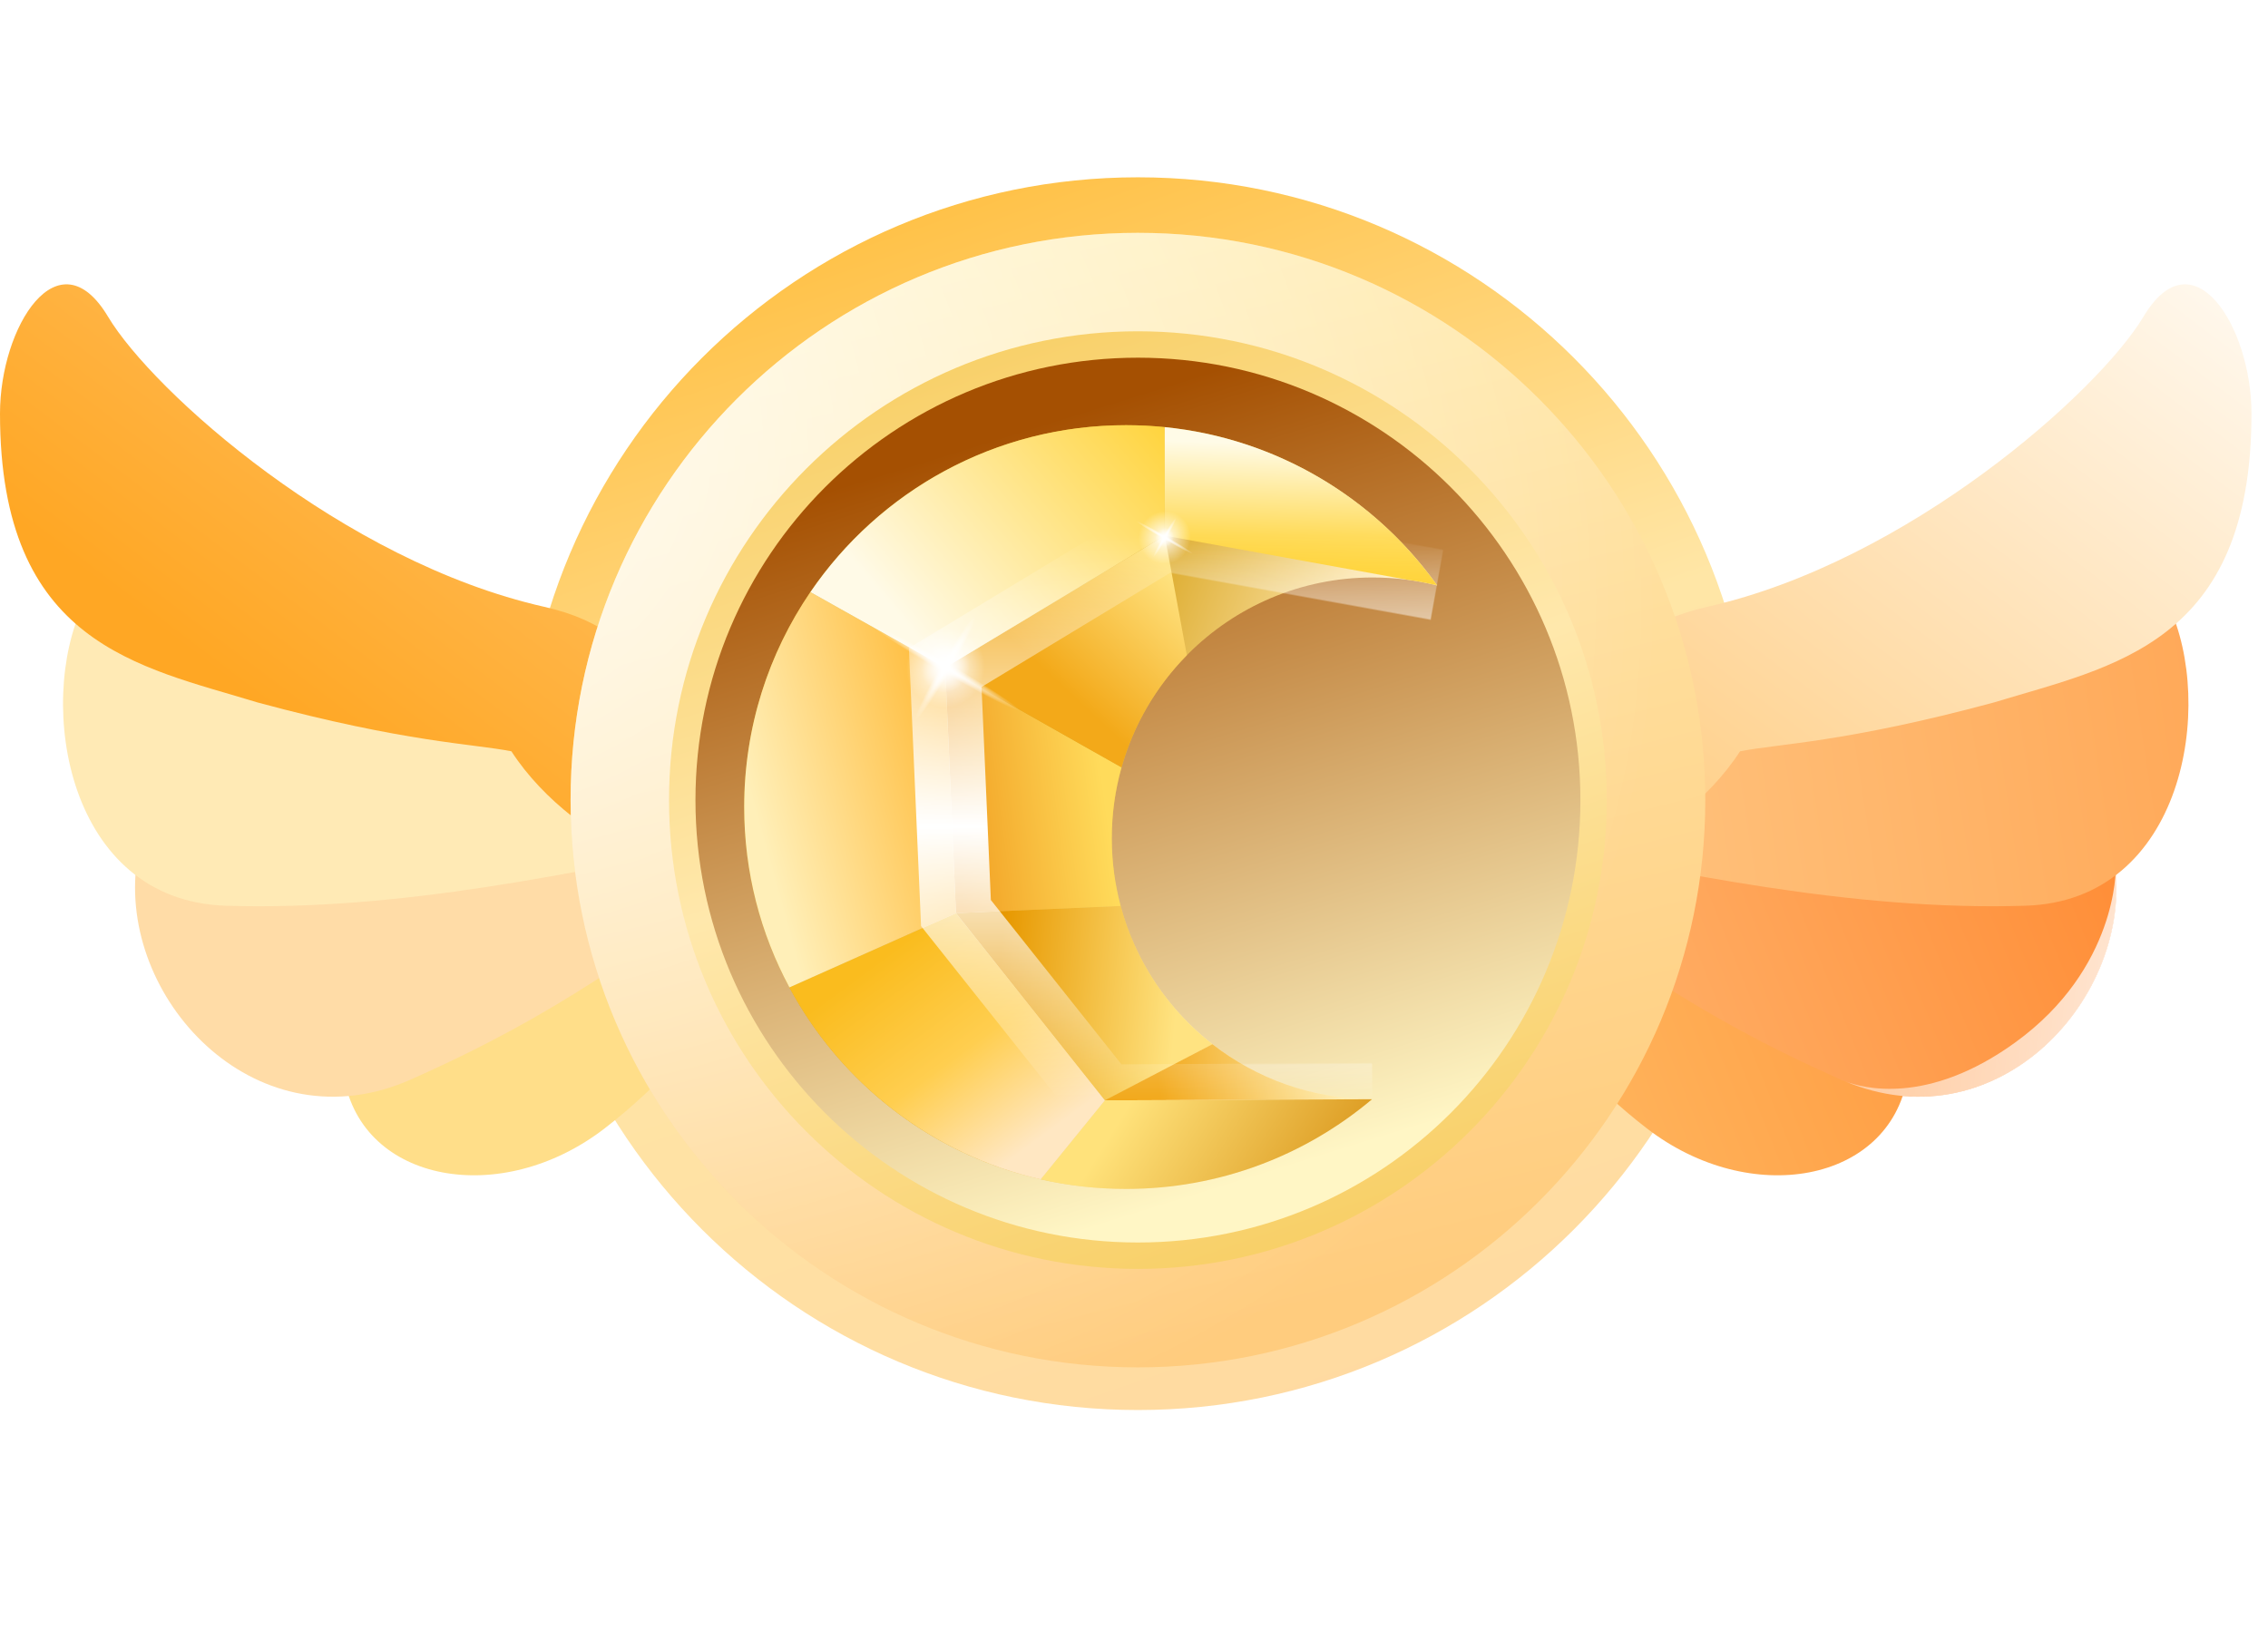 <svg width="64" height="46" viewBox="0 0 64 46" fill="none" xmlns="http://www.w3.org/2000/svg">
<path d="M49.506 22.399C49.506 32.007 41.718 39.795 32.111 39.795C22.503 39.795 14.715 32.007 14.715 22.399C14.715 12.792 22.503 5.004 32.111 5.004C41.718 5.004 49.506 12.792 49.506 22.399Z" fill="url(#paint0_linear_3942_10585)"/>
<path d="M21.116 19.009L28.713 17.904L32.111 11.02L35.509 17.904L43.106 19.009L37.608 24.367L38.906 31.934L32.111 28.362L25.315 31.934L26.613 24.367L21.116 19.009Z" fill="white"/>
<path d="M52.751 29.338C48.98 28.965 44.223 25.134 41.422 23.109C41.027 23.335 40.24 24.172 40.462 24.505C41.34 25.823 43.294 29.402 46.482 31.854C49.394 34.095 53.305 33.381 53.821 30.422C53.843 29.818 53.354 29.398 52.751 29.338Z" fill="url(#paint1_linear_3942_10585)"/>
<path d="M52.852 32.222C49.353 32.218 45.733 29.663 42.184 25.385C42.319 24.892 42.472 24.433 42.641 24.004C45.475 26.096 49.483 29.015 52.751 29.338C53.354 29.398 53.843 29.818 53.821 30.422C53.691 31.169 53.344 31.773 52.852 32.222Z" fill="url(#paint2_radial_3942_10585)"/>
<path d="M58.001 23.577C53.23 24.547 46.873 24.265 42.719 22.835C42.312 23.262 41.576 24.229 41.998 24.506C45.838 27.018 47.631 28.551 51.941 30.467C56.213 32.366 60.093 28.341 59.695 24.506C59.512 23.754 58.763 23.422 58.001 23.577Z" fill="url(#paint3_linear_3942_10585)"/>
<path d="M59.703 24.506C60.097 28.305 56.294 32.29 52.07 30.519C51.99 30.488 51.949 30.467 51.949 30.467C51.989 30.485 52.029 30.502 52.07 30.519C52.546 30.703 54.386 31.218 56.867 29.421C59.761 27.325 59.703 24.506 59.703 24.506Z" fill="url(#paint4_radial_3942_10585)"/>
<path d="M59.217 27.404C59.616 26.495 59.798 25.494 59.695 24.506C59.512 23.754 58.763 23.422 58.001 23.577C53.23 24.547 46.873 24.265 42.719 22.835C42.527 23.037 42.261 23.36 42.078 23.674C47.824 27.282 55.497 29.805 59.217 27.404Z" fill="url(#paint5_radial_3942_10585)"/>
<path d="M58.583 16.711C53.892 19.532 47.239 21.435 42.888 21.905C42.685 22.468 42.397 23.639 42.888 23.737C47.243 24.608 52.243 25.717 57.161 25.562C61.642 25.421 62.512 19.875 61.194 17.088C60.656 15.95 59.45 16.189 58.583 16.711Z" fill="url(#paint6_linear_3942_10585)"/>
<path d="M61.71 18.961C61.629 18.272 61.456 17.628 61.2 17.088C60.662 15.95 59.456 16.189 58.589 16.711C53.899 19.532 47.245 21.435 42.894 21.905C42.797 22.173 42.682 22.578 42.64 22.94C52.208 23.674 57.958 21.822 61.71 18.961Z" fill="url(#paint7_radial_3942_10585)"/>
<path d="M53.607 22.462C57.077 21.753 59.68 20.503 61.703 18.961C61.623 18.272 61.45 17.628 61.194 17.088C60.656 15.95 59.45 16.189 58.583 16.711C57.213 17.534 55.676 18.28 54.078 18.934L53.607 22.462Z" fill="url(#paint8_radial_3942_10585)"/>
<path d="M57.741 21.223C59.278 20.589 60.586 19.82 61.713 18.961C61.632 18.272 61.459 17.628 61.203 17.088C60.665 15.95 59.46 16.189 58.592 16.711C58.462 16.789 58.33 16.867 58.196 16.944L57.741 21.223Z" fill="url(#paint9_radial_3942_10585)"/>
<path d="M49.102 21.204C47.276 24.022 43.159 25.409 42.406 24.813C41.442 24.05 42.77 25.127 43.837 22.928C45.109 20.305 44.692 17.913 48.181 17.125C53.858 15.843 59.221 11.052 60.486 8.937C61.885 6.596 63.534 9.217 63.534 11.672C63.534 18.187 59.606 18.805 56.27 19.824C52.079 20.957 50.159 20.992 49.102 21.204Z" fill="url(#paint10_linear_3942_10585)"/>
<path d="M62.01 8.101C61.529 7.893 60.991 8.091 60.486 8.937C59.221 11.052 53.918 15.821 48.241 17.103C45.858 17.641 45.269 18.938 44.73 20.542C58.307 18.274 61.858 11.852 62.01 8.101Z" fill="url(#paint11_radial_3942_10585)"/>
<path d="M54.827 20.194C54.577 20.254 54.337 20.31 54.106 20.362L54.359 17.595C54.614 17.467 54.861 17.336 55.1 17.204L54.827 20.194Z" fill="url(#paint12_radial_3942_10585)"/>
<path d="M58.978 18.975C58.341 19.215 57.682 19.408 57.031 19.598C56.775 19.673 56.521 19.747 56.27 19.824C55.94 19.913 55.624 19.995 55.322 20.072L55.606 16.914C57.24 15.95 58.494 14.898 59.441 13.835L58.978 18.975Z" fill="url(#paint13_radial_3942_10585)"/>
<path d="M10.783 29.338C14.554 28.965 19.311 25.134 22.112 23.109C22.507 23.335 23.294 24.172 23.072 24.505C22.194 25.823 20.241 29.402 17.052 31.854C14.14 34.095 10.229 33.381 9.713 30.422C9.691 29.818 10.18 29.398 10.783 29.338Z" fill="url(#paint14_linear_3942_10585)"/>
<path d="M10.682 32.222C14.181 32.218 17.801 29.663 21.35 25.385C21.215 24.892 21.062 24.433 20.893 24.004C18.059 26.096 14.051 29.015 10.783 29.338C10.18 29.398 9.691 29.818 9.713 30.422C9.843 31.169 10.19 31.773 10.682 32.222Z" fill="url(#paint15_radial_3942_10585)"/>
<path d="M5.533 23.577C10.303 24.547 16.661 24.265 20.814 22.835C21.221 23.262 21.958 24.229 21.535 24.506C17.696 27.018 15.903 28.551 11.593 30.467C7.321 32.366 3.441 28.341 3.839 24.506C4.022 23.754 4.771 23.422 5.533 23.577Z" fill="url(#paint16_linear_3942_10585)"/>
<path d="M3.831 24.506C3.437 28.305 7.24 32.29 11.464 30.519C11.544 30.488 11.585 30.467 11.585 30.467C11.545 30.485 11.505 30.502 11.464 30.519C10.988 30.703 9.148 31.218 6.667 29.421C3.773 27.325 3.831 24.506 3.831 24.506Z" fill="url(#paint17_radial_3942_10585)"/>
<path d="M4.317 27.404C3.918 26.495 3.736 25.494 3.839 24.506C4.022 23.754 4.771 23.422 5.533 23.577C10.303 24.547 16.661 24.265 20.814 22.835C21.007 23.037 21.273 23.36 21.456 23.674C15.71 27.282 8.036 29.805 4.317 27.404Z" fill="url(#paint18_radial_3942_10585)"/>
<path d="M4.951 16.711C9.642 19.532 16.295 21.435 20.646 21.905C20.849 22.468 21.137 23.639 20.646 23.737C16.291 24.608 11.291 25.717 6.373 25.562C1.892 25.421 1.022 19.875 2.34 17.088C2.878 15.95 4.084 16.189 4.951 16.711Z" fill="url(#paint19_linear_3942_10585)"/>
<path d="M1.824 18.961C1.905 18.272 2.078 17.628 2.334 17.088C2.872 15.95 4.077 16.189 4.945 16.711C9.635 19.532 16.289 21.435 20.64 21.905C20.736 22.173 20.852 22.578 20.894 22.94C11.325 23.674 5.576 21.822 1.824 18.961Z" fill="url(#paint20_radial_3942_10585)"/>
<path d="M9.927 22.462C6.457 21.753 3.854 20.503 1.831 18.961C1.911 18.272 2.084 17.628 2.34 17.088C2.878 15.95 4.084 16.189 4.951 16.711C6.321 17.534 7.858 18.28 9.456 18.934L9.927 22.462Z" fill="url(#paint21_radial_3942_10585)"/>
<path d="M5.793 21.224C4.256 20.589 2.948 19.82 1.821 18.961C1.901 18.272 2.075 17.628 2.33 17.088C2.868 15.95 4.074 16.189 4.942 16.711C5.072 16.789 5.205 16.867 5.338 16.944L5.793 21.224Z" fill="url(#paint22_radial_3942_10585)"/>
<path d="M14.431 21.204C16.258 24.022 20.375 25.409 21.128 24.813C22.092 24.05 20.764 25.127 19.697 22.928C18.425 20.305 18.842 17.913 15.353 17.125C9.676 15.843 4.313 11.052 3.048 8.937C1.649 6.596 2.1526e-05 9.217 6.11635e-10 11.672C-5.66e-05 18.187 3.928 18.805 7.264 19.824C11.455 20.957 13.375 20.992 14.431 21.204Z" fill="url(#paint23_linear_3942_10585)"/>
<path d="M1.524 8.101C2.005 7.893 2.543 8.091 3.048 8.937C4.313 11.052 9.616 15.821 15.293 17.103C17.676 17.641 18.265 18.938 18.804 20.542C5.227 18.274 1.676 11.852 1.524 8.101Z" fill="url(#paint24_radial_3942_10585)"/>
<path d="M8.707 20.194C8.957 20.254 9.197 20.31 9.428 20.362L9.175 17.595C8.92 17.467 8.673 17.336 8.434 17.204L8.707 20.194Z" fill="url(#paint25_radial_3942_10585)"/>
<path d="M4.556 18.975C5.193 19.215 5.852 19.408 6.502 19.598C6.758 19.673 7.013 19.747 7.264 19.824C7.594 19.913 7.909 19.995 8.212 20.072L7.927 16.914C6.294 15.95 5.04 14.898 4.093 13.835L4.556 18.975Z" fill="url(#paint26_radial_3942_10585)"/>
<path d="M7.661 13.959C7.648 13.948 7.635 13.937 7.622 13.926L7.661 13.959Z" fill="url(#paint27_radial_3942_10585)"/>
<path d="M48.121 22.581C48.121 31.423 40.953 38.591 32.111 38.591C23.269 38.591 16.101 31.423 16.101 22.581C16.101 13.739 23.269 6.571 32.111 6.571C40.953 6.571 48.121 13.739 48.121 22.581Z" fill="url(#paint28_linear_3942_10585)"/>
<path d="M48.121 22.581C48.121 31.423 40.953 38.591 32.111 38.591C23.269 38.591 16.101 31.423 16.101 22.581C16.101 13.739 23.269 6.571 32.111 6.571C40.953 6.571 48.121 13.739 48.121 22.581Z" fill="url(#paint29_radial_3942_10585)"/>
<path d="M45.342 22.581C45.342 29.889 39.418 35.812 32.111 35.812C24.803 35.812 18.879 29.889 18.879 22.581C18.879 15.274 24.803 9.35 32.111 9.35C39.418 9.35 45.342 15.274 45.342 22.581Z" fill="url(#paint30_linear_3942_10585)"/>
<path d="M44.597 22.581C44.597 29.477 39.007 35.067 32.111 35.067C25.215 35.067 19.625 29.477 19.625 22.581C19.625 15.685 25.215 10.095 32.111 10.095C39.007 10.095 44.597 15.685 44.597 22.581Z" fill="url(#paint31_linear_3942_10585)"/>
<path d="M22.567 7.523C22.692 7.649 21.642 8.902 20.222 10.322C18.801 11.743 17.548 12.793 17.422 12.667C17.297 12.542 18.347 11.289 19.767 9.868C21.188 8.447 22.441 7.398 22.567 7.523Z" fill="url(#paint32_radial_3942_10585)"/>
<path d="M23.682 13.782C23.556 13.908 21.804 12.359 19.767 10.322C17.731 8.286 16.182 6.533 16.308 6.408C16.433 6.282 18.186 7.832 20.222 9.868C22.258 11.904 23.807 13.657 23.682 13.782Z" fill="url(#paint33_radial_3942_10585)"/>
<path d="M21.095 8.995C21.652 9.552 21.612 10.497 21.004 11.105C20.396 11.712 19.452 11.753 18.895 11.195C18.337 10.638 18.378 9.693 18.985 9.086C19.593 8.478 20.538 8.437 21.095 8.995Z" fill="url(#paint34_radial_3942_10585)"/>
<path d="M21.72 8.37C22.651 9.301 22.634 10.829 21.681 11.781C20.729 12.734 19.201 12.751 18.27 11.82C17.339 10.889 17.356 9.361 18.309 8.409C19.261 7.456 20.789 7.439 21.72 8.37Z" fill="url(#paint35_radial_3942_10585)"/>
<path d="M40.808 16.328C40.226 16.18 39.616 16.101 38.987 16.101C34.921 16.101 31.625 19.398 31.625 23.464C31.625 27.524 34.912 30.817 38.971 30.826C37.095 32.406 34.673 33.358 32.029 33.358C26.077 33.358 21.252 28.533 21.252 22.581C21.252 16.629 26.077 11.804 32.029 11.804C35.65 11.804 38.854 13.59 40.808 16.328Z" fill="url(#paint36_radial_3942_10585)"/>
<path d="M31.875 25.371C32.295 26.942 33.222 28.306 34.469 29.277L31.429 30.87L27.228 25.575L31.875 25.371Z" fill="url(#paint37_radial_3942_10585)"/>
<path d="M31.9 21.462C31.721 22.098 31.625 22.77 31.625 23.464C31.625 24.124 31.712 24.764 31.875 25.372L27.228 25.575L26.924 18.646L31.9 21.462Z" fill="url(#paint38_radial_3942_10585)"/>
<path d="M33.743 18.296C32.885 19.167 32.242 20.251 31.9 21.462L26.924 18.646L33.12 14.922L33.743 18.296Z" fill="url(#paint39_radial_3942_10585)"/>
<path d="M34.465 29.274C35.709 30.243 37.272 30.822 38.971 30.826L38.969 30.827L31.429 30.859L34.465 29.274Z" fill="url(#paint40_radial_3942_10585)"/>
<path d="M38.969 30.827C37.094 32.407 34.673 33.358 32.029 33.358C31.201 33.358 30.394 33.265 29.619 33.088L31.429 30.859L38.969 30.827Z" fill="url(#paint41_radial_3942_10585)"/>
<path d="M29.619 33.088C26.549 32.387 23.979 30.375 22.528 27.672L27.228 25.575L31.429 30.859L29.619 33.088Z" fill="url(#paint42_radial_3942_10585)"/>
<path d="M22.528 27.672C21.714 26.156 21.252 24.422 21.252 22.581C21.252 20.331 21.941 18.243 23.12 16.515L26.924 18.646L27.228 25.575L22.528 27.672Z" fill="url(#paint43_radial_3942_10585)"/>
<path d="M26.924 18.646L33.12 14.922L33.119 11.858C32.761 11.822 32.397 11.804 32.029 11.804C28.327 11.804 25.06 13.671 23.12 16.515L26.924 18.646Z" fill="url(#paint44_radial_3942_10585)"/>
<path d="M39.96 16.165L33.118 14.922L33.119 11.858C36.285 12.176 39.045 13.863 40.801 16.318L40.661 16.293C40.431 16.239 40.197 16.196 39.96 16.165Z" fill="url(#paint45_radial_3942_10585)"/>
<path d="M27.778 17.188C27.849 17.229 27.53 17.915 27.065 18.721C26.6 19.526 26.165 20.146 26.094 20.105C26.023 20.064 26.342 19.378 26.807 18.572C27.272 17.767 27.707 17.147 27.778 17.188Z" fill="url(#paint46_radial_3942_10585)"/>
<path d="M29.026 19.854C28.985 19.925 28.015 19.442 26.861 18.775C25.706 18.109 24.803 17.511 24.845 17.439C24.886 17.368 25.855 17.851 27.01 18.518C28.164 19.184 29.067 19.782 29.026 19.854Z" fill="url(#paint47_radial_3942_10585)"/>
<path d="M27.296 18.023C27.612 18.205 27.707 18.632 27.509 18.977C27.31 19.322 26.892 19.453 26.576 19.27C26.26 19.088 26.165 18.66 26.364 18.316C26.563 17.971 26.98 17.84 27.296 18.023Z" fill="url(#paint48_radial_3942_10585)"/>
<path d="M27.5 17.668C28.028 17.973 28.203 18.658 27.892 19.198C27.58 19.738 26.899 19.929 26.371 19.624C25.843 19.32 25.668 18.634 25.979 18.094C26.291 17.554 26.972 17.363 27.5 17.668Z" fill="url(#paint49_radial_3942_10585)"/>
<path d="M33.443 14.412C33.47 14.428 33.347 14.692 33.168 15.003C32.989 15.313 32.821 15.552 32.794 15.536C32.766 15.52 32.889 15.256 33.069 14.945C33.248 14.635 33.415 14.396 33.443 14.412Z" fill="url(#paint50_radial_3942_10585)"/>
<path d="M33.924 15.439C33.908 15.466 33.535 15.28 33.09 15.024C32.645 14.767 32.297 14.536 32.313 14.509C32.328 14.481 32.702 14.667 33.147 14.924C33.592 15.181 33.94 15.412 33.924 15.439Z" fill="url(#paint51_radial_3942_10585)"/>
<path d="M33.258 14.733C33.38 14.804 33.416 14.968 33.339 15.101C33.263 15.234 33.102 15.284 32.98 15.214C32.858 15.144 32.822 14.979 32.898 14.847C32.975 14.714 33.136 14.663 33.258 14.733Z" fill="url(#paint52_radial_3942_10585)"/>
<path d="M33.493 14.324C33.844 14.526 33.961 14.982 33.754 15.341C33.546 15.7 33.094 15.826 32.743 15.624C32.392 15.421 32.275 14.966 32.483 14.607C32.69 14.248 33.142 14.121 33.493 14.324Z" fill="url(#paint53_radial_3942_10585)"/>
<g filter="url(#filter0_d_3942_10585)">
<path fill-rule="evenodd" clip-rule="evenodd" d="M40.556 16.524C39.974 16.376 39.364 16.298 38.735 16.298C34.669 16.298 31.373 19.594 31.373 23.66C31.373 27.72 34.66 31.013 38.719 31.022C36.844 32.602 34.422 33.555 31.777 33.555C25.825 33.555 21 28.73 21 22.777C21 16.825 25.825 12 31.777 12C35.398 12 38.602 13.786 40.556 16.524Z" fill="url(#paint54_linear_3942_10585)"/>
<g filter="url(#filter1_f_3942_10585)">
<path d="M40.553 16.515L32.855 15.129L26.684 18.864L26.987 25.793L31.177 31.066L38.729 31.024" stroke="url(#paint55_linear_3942_10585)" stroke-width="2"/>
</g>
<path fill-rule="evenodd" clip-rule="evenodd" d="M31.623 25.567C32.043 27.138 32.97 28.502 34.217 29.473L31.177 31.066L26.976 25.771L31.623 25.567Z" fill="url(#paint56_linear_3942_10585)"/>
<path fill-rule="evenodd" clip-rule="evenodd" d="M31.648 21.658C31.469 22.294 31.373 22.966 31.373 23.66C31.373 24.32 31.46 24.96 31.623 25.569L26.976 25.772L26.673 18.843L31.648 21.658Z" fill="url(#paint57_linear_3942_10585)"/>
<path fill-rule="evenodd" clip-rule="evenodd" d="M33.491 18.492C32.633 19.363 31.99 20.447 31.648 21.658L26.673 18.843L32.868 15.118L33.491 18.492Z" fill="url(#paint58_linear_3942_10585)"/>
<path fill-rule="evenodd" clip-rule="evenodd" d="M34.213 29.47C35.457 30.439 37.02 31.018 38.719 31.022C38.718 31.022 38.718 31.022 38.718 31.023L31.177 31.055L34.213 29.47Z" fill="url(#paint59_linear_3942_10585)"/>
<path fill-rule="evenodd" clip-rule="evenodd" d="M38.718 31.023C36.843 32.603 34.421 33.555 31.777 33.555C30.949 33.555 30.142 33.461 29.367 33.284L31.177 31.055L38.718 31.023Z" fill="url(#paint60_linear_3942_10585)"/>
<path fill-rule="evenodd" clip-rule="evenodd" d="M29.368 33.284C26.298 32.583 23.727 30.571 22.276 27.868L26.976 25.772L31.177 31.055L29.368 33.284Z" fill="url(#paint61_linear_3942_10585)"/>
<path fill-rule="evenodd" clip-rule="evenodd" d="M22.276 27.868C21.462 26.352 21 24.619 21 22.777C21 20.528 21.689 18.439 22.868 16.711L26.673 18.843L26.976 25.772L22.276 27.868Z" fill="url(#paint62_linear_3942_10585)"/>
<path fill-rule="evenodd" clip-rule="evenodd" d="M26.672 18.843L32.868 15.118V12.055C32.509 12.018 32.145 12 31.777 12C28.075 12 24.808 13.867 22.868 16.711L26.672 18.843Z" fill="url(#paint63_linear_3942_10585)"/>
<path fill-rule="evenodd" clip-rule="evenodd" d="M39.708 16.361L32.867 15.118V12.054C36.032 12.372 38.793 14.059 40.549 16.514L40.409 16.489C40.179 16.435 39.946 16.393 39.708 16.361Z" fill="url(#paint64_linear_3942_10585)"/>
<g filter="url(#filter2_f_3942_10585)">
<path d="M40.542 16.49L32.844 15.104L26.673 18.84L26.976 25.769L31.166 31.042L38.718 31" stroke="url(#paint65_linear_3942_10585)" stroke-width="2"/>
</g>
<ellipse cx="26.684" cy="18.843" rx="1.684" ry="0.149" transform="rotate(-60 26.684 18.843)" fill="url(#paint66_radial_3942_10585)"/>
<ellipse cx="26.683" cy="18.843" rx="2.414" ry="0.149" transform="rotate(30 26.683 18.843)" fill="url(#paint67_radial_3942_10585)"/>
<ellipse cx="26.684" cy="18.843" rx="0.72" ry="0.661" transform="rotate(-60 26.684 18.843)" fill="url(#paint68_radial_3942_10585)"/>
<ellipse cx="26.684" cy="18.842" rx="1.129" ry="1.104" transform="rotate(-60 26.684 18.842)" fill="url(#paint69_radial_3942_10585)"/>
<ellipse cx="32.867" cy="15.17" rx="0.649" ry="0.057" transform="rotate(-60 32.867 15.17)" fill="url(#paint70_radial_3942_10585)"/>
<ellipse cx="32.867" cy="15.17" rx="0.93" ry="0.057" transform="rotate(30 32.867 15.17)" fill="url(#paint71_radial_3942_10585)"/>
<ellipse cx="32.867" cy="15.17" rx="0.278" ry="0.255" transform="rotate(-60 32.867 15.17)" fill="url(#paint72_radial_3942_10585)"/>
<ellipse cx="32.866" cy="15.17" rx="0.751" ry="0.734" transform="rotate(-60 32.866 15.17)" fill="url(#paint73_radial_3942_10585)"/>
</g>
<defs>
<filter id="filter0_d_3942_10585" x="9" y="0" width="43.73" height="45.555" filterUnits="userSpaceOnUse" color-interpolation-filters="sRGB">
<feFlood flood-opacity="0" result="BackgroundImageFix"/>
<feColorMatrix in="SourceAlpha" type="matrix" values="0 0 0 0 0 0 0 0 0 0 0 0 0 0 0 0 0 0 127 0" result="hardAlpha"/>
<feOffset/>
<feGaussianBlur stdDeviation="6"/>
<feComposite in2="hardAlpha" operator="out"/>
<feColorMatrix type="matrix" values="0 0 0 0 0.775 0 0 0 0 0.465 0 0 0 0 0 0 0 0 0.6 0"/>
<feBlend mode="normal" in2="BackgroundImageFix" result="effect1_dropShadow_3942_10585"/>
<feBlend mode="normal" in="SourceGraphic" in2="effect1_dropShadow_3942_10585" result="shape"/>
</filter>
<filter id="filter1_f_3942_10585" x="23.659" y="12.078" width="19.071" height="21.991" filterUnits="userSpaceOnUse" color-interpolation-filters="sRGB">
<feFlood flood-opacity="0" result="BackgroundImageFix"/>
<feBlend mode="normal" in="SourceGraphic" in2="BackgroundImageFix" result="shape"/>
<feGaussianBlur stdDeviation="1" result="effect1_foregroundBlur_3942_10585"/>
</filter>
<filter id="filter2_f_3942_10585" x="23.648" y="12.053" width="19.071" height="21.991" filterUnits="userSpaceOnUse" color-interpolation-filters="sRGB">
<feFlood flood-opacity="0" result="BackgroundImageFix"/>
<feBlend mode="normal" in="SourceGraphic" in2="BackgroundImageFix" result="shape"/>
<feGaussianBlur stdDeviation="1" result="effect1_foregroundBlur_3942_10585"/>
</filter>
<linearGradient id="paint0_linear_3942_10585" x1="15.652" y1="7.787" x2="28.294" y2="44.413" gradientUnits="userSpaceOnUse">
<stop stop-color="#FFBE3F"/>
<stop offset="0.479" stop-color="#FFE6A6"/>
<stop offset="1" stop-color="#FFD9A0"/>
</linearGradient>
<linearGradient id="paint1_linear_3942_10585" x1="63.638" y1="18.607" x2="25.842" y2="33.805" gradientUnits="userSpaceOnUse">
<stop stop-color="#FF8125"/>
<stop offset="1" stop-color="#FFDE89"/>
</linearGradient>
<radialGradient id="paint2_radial_3942_10585" cx="0" cy="0" r="1" gradientUnits="userSpaceOnUse" gradientTransform="translate(33.118 14.974) rotate(30) scale(0.734 0.751)">
<stop stop-color="white"/>
<stop offset="1" stop-color="white" stop-opacity="0"/>
</radialGradient>
<linearGradient id="paint3_linear_3942_10585" x1="63.638" y1="18.607" x2="25.842" y2="33.805" gradientUnits="userSpaceOnUse">
<stop stop-color="#FF8125"/>
<stop offset="1" stop-color="#FFDCA7"/>
</linearGradient>
<radialGradient id="paint4_radial_3942_10585" cx="0" cy="0" r="1" gradientUnits="userSpaceOnUse" gradientTransform="translate(65.284 27.464) rotate(-171.87) scale(23.151 88.15)">
<stop stop-color="white"/>
<stop offset="1" stop-color="white" stop-opacity="0"/>
</radialGradient>
<radialGradient id="paint5_radial_3942_10585" cx="0" cy="0" r="1" gradientUnits="userSpaceOnUse" gradientTransform="translate(33.118 14.974) rotate(30) scale(0.734 0.751)">
<stop stop-color="white"/>
<stop offset="1" stop-color="white" stop-opacity="0"/>
</radialGradient>
<linearGradient id="paint6_linear_3942_10585" x1="20.233" y1="34.92" x2="63.298" y2="28.262" gradientUnits="userSpaceOnUse">
<stop stop-color="#FFEAB5"/>
<stop offset="1" stop-color="#FFA959"/>
</linearGradient>
<radialGradient id="paint7_radial_3942_10585" cx="0" cy="0" r="1" gradientUnits="userSpaceOnUse" gradientTransform="translate(33.118 14.974) rotate(30) scale(0.734 0.751)">
<stop stop-color="white"/>
<stop offset="1" stop-color="white" stop-opacity="0"/>
</radialGradient>
<radialGradient id="paint8_radial_3942_10585" cx="0" cy="0" r="1" gradientUnits="userSpaceOnUse" gradientTransform="translate(33.118 14.974) rotate(30) scale(0.734 0.751)">
<stop stop-color="white"/>
<stop offset="1" stop-color="white" stop-opacity="0"/>
</radialGradient>
<radialGradient id="paint9_radial_3942_10585" cx="0" cy="0" r="1" gradientUnits="userSpaceOnUse" gradientTransform="translate(33.118 14.974) rotate(30) scale(0.734 0.751)">
<stop stop-color="white"/>
<stop offset="1" stop-color="white" stop-opacity="0"/>
</radialGradient>
<linearGradient id="paint10_linear_3942_10585" x1="-2.364" y1="38.615" x2="38.116" y2="-15.117" gradientUnits="userSpaceOnUse">
<stop offset="0.309" stop-color="#FFA724"/>
<stop offset="1" stop-color="white"/>
</linearGradient>
<radialGradient id="paint11_radial_3942_10585" cx="0" cy="0" r="1" gradientUnits="userSpaceOnUse" gradientTransform="translate(33.118 14.974) rotate(30) scale(0.734 0.751)">
<stop stop-color="white"/>
<stop offset="1" stop-color="white" stop-opacity="0"/>
</radialGradient>
<radialGradient id="paint12_radial_3942_10585" cx="0" cy="0" r="1" gradientUnits="userSpaceOnUse" gradientTransform="translate(33.118 14.974) rotate(30) scale(0.734 0.751)">
<stop stop-color="white"/>
<stop offset="1" stop-color="white" stop-opacity="0"/>
</radialGradient>
<radialGradient id="paint13_radial_3942_10585" cx="0" cy="0" r="1" gradientUnits="userSpaceOnUse" gradientTransform="translate(33.118 14.974) rotate(30) scale(0.734 0.751)">
<stop stop-color="white"/>
<stop offset="1" stop-color="white" stop-opacity="0"/>
</radialGradient>
<linearGradient id="paint14_linear_3942_10585" x1="63.638" y1="18.607" x2="25.842" y2="33.805" gradientUnits="userSpaceOnUse">
<stop stop-color="#FF8125"/>
<stop offset="1" stop-color="#FFDE89"/>
</linearGradient>
<radialGradient id="paint15_radial_3942_10585" cx="0" cy="0" r="1" gradientUnits="userSpaceOnUse" gradientTransform="translate(33.118 14.974) rotate(30) scale(0.734 0.751)">
<stop stop-color="white"/>
<stop offset="1" stop-color="white" stop-opacity="0"/>
</radialGradient>
<linearGradient id="paint16_linear_3942_10585" x1="63.638" y1="18.607" x2="25.842" y2="33.805" gradientUnits="userSpaceOnUse">
<stop stop-color="#FF8125"/>
<stop offset="1" stop-color="#FFDCA7"/>
</linearGradient>
<radialGradient id="paint17_radial_3942_10585" cx="0" cy="0" r="1" gradientUnits="userSpaceOnUse" gradientTransform="translate(65.284 27.464) rotate(-171.87) scale(23.151 88.15)">
<stop stop-color="white"/>
<stop offset="1" stop-color="white" stop-opacity="0"/>
</radialGradient>
<radialGradient id="paint18_radial_3942_10585" cx="0" cy="0" r="1" gradientUnits="userSpaceOnUse" gradientTransform="translate(33.118 14.974) rotate(30) scale(0.734 0.751)">
<stop stop-color="white"/>
<stop offset="1" stop-color="white" stop-opacity="0"/>
</radialGradient>
<linearGradient id="paint19_linear_3942_10585" x1="20.233" y1="34.92" x2="63.298" y2="28.262" gradientUnits="userSpaceOnUse">
<stop stop-color="#FFEAB5"/>
<stop offset="1" stop-color="#FFA959"/>
</linearGradient>
<radialGradient id="paint20_radial_3942_10585" cx="0" cy="0" r="1" gradientUnits="userSpaceOnUse" gradientTransform="translate(33.118 14.974) rotate(30) scale(0.734 0.751)">
<stop stop-color="white"/>
<stop offset="1" stop-color="white" stop-opacity="0"/>
</radialGradient>
<radialGradient id="paint21_radial_3942_10585" cx="0" cy="0" r="1" gradientUnits="userSpaceOnUse" gradientTransform="translate(33.118 14.974) rotate(30) scale(0.734 0.751)">
<stop stop-color="white"/>
<stop offset="1" stop-color="white" stop-opacity="0"/>
</radialGradient>
<radialGradient id="paint22_radial_3942_10585" cx="0" cy="0" r="1" gradientUnits="userSpaceOnUse" gradientTransform="translate(33.118 14.974) rotate(30) scale(0.734 0.751)">
<stop stop-color="white"/>
<stop offset="1" stop-color="white" stop-opacity="0"/>
</radialGradient>
<linearGradient id="paint23_linear_3942_10585" x1="-2.364" y1="38.615" x2="38.116" y2="-15.117" gradientUnits="userSpaceOnUse">
<stop offset="0.309" stop-color="#FFA724"/>
<stop offset="1" stop-color="white"/>
</linearGradient>
<radialGradient id="paint24_radial_3942_10585" cx="0" cy="0" r="1" gradientUnits="userSpaceOnUse" gradientTransform="translate(33.118 14.974) rotate(30) scale(0.734 0.751)">
<stop stop-color="white"/>
<stop offset="1" stop-color="white" stop-opacity="0"/>
</radialGradient>
<radialGradient id="paint25_radial_3942_10585" cx="0" cy="0" r="1" gradientUnits="userSpaceOnUse" gradientTransform="translate(33.118 14.974) rotate(30) scale(0.734 0.751)">
<stop stop-color="white"/>
<stop offset="1" stop-color="white" stop-opacity="0"/>
</radialGradient>
<radialGradient id="paint26_radial_3942_10585" cx="0" cy="0" r="1" gradientUnits="userSpaceOnUse" gradientTransform="translate(33.118 14.974) rotate(30) scale(0.734 0.751)">
<stop stop-color="white"/>
<stop offset="1" stop-color="white" stop-opacity="0"/>
</radialGradient>
<radialGradient id="paint27_radial_3942_10585" cx="0" cy="0" r="1" gradientUnits="userSpaceOnUse" gradientTransform="translate(33.118 14.974) rotate(30) scale(0.734 0.751)">
<stop stop-color="white"/>
<stop offset="1" stop-color="white" stop-opacity="0"/>
</radialGradient>
<linearGradient id="paint28_linear_3942_10585" x1="29.443" y1="5" x2="37.357" y2="36.846" gradientUnits="userSpaceOnUse">
<stop stop-color="#FFF0B9"/>
<stop offset="1" stop-color="#FFCC7E"/>
</linearGradient>
<radialGradient id="paint29_radial_3942_10585" cx="0" cy="0" r="1" gradientUnits="userSpaceOnUse" gradientTransform="translate(6.807 10.008) rotate(22.444) scale(41.359 30.357)">
<stop stop-color="white"/>
<stop offset="1" stop-color="white" stop-opacity="0"/>
</radialGradient>
<linearGradient id="paint30_linear_3942_10585" x1="15.652" y1="7.787" x2="28.294" y2="44.413" gradientUnits="userSpaceOnUse">
<stop stop-color="#F5C54A"/>
<stop offset="0.479" stop-color="#FFE8AC"/>
<stop offset="1" stop-color="#F5C54A"/>
</linearGradient>
<linearGradient id="paint31_linear_3942_10585" x1="49.039" y1="39.795" x2="37.008" y2="1.203" gradientUnits="userSpaceOnUse">
<stop offset="0.255" stop-color="#FFF6C5"/>
<stop offset="0.802" stop-color="#A55002"/>
</linearGradient>
<radialGradient id="paint32_radial_3942_10585" cx="0" cy="0" r="1" gradientUnits="userSpaceOnUse" gradientTransform="translate(33.118 14.974) rotate(30) scale(0.734 0.751)">
<stop stop-color="white"/>
<stop offset="1" stop-color="white" stop-opacity="0"/>
</radialGradient>
<radialGradient id="paint33_radial_3942_10585" cx="0" cy="0" r="1" gradientUnits="userSpaceOnUse" gradientTransform="translate(33.118 14.974) rotate(30) scale(0.734 0.751)">
<stop stop-color="white"/>
<stop offset="1" stop-color="white" stop-opacity="0"/>
</radialGradient>
<radialGradient id="paint34_radial_3942_10585" cx="0" cy="0" r="1" gradientUnits="userSpaceOnUse" gradientTransform="translate(33.118 14.974) rotate(30) scale(0.734 0.751)">
<stop stop-color="white"/>
<stop offset="1" stop-color="white" stop-opacity="0"/>
</radialGradient>
<radialGradient id="paint35_radial_3942_10585" cx="0" cy="0" r="1" gradientUnits="userSpaceOnUse" gradientTransform="translate(33.118 14.974) rotate(30) scale(0.734 0.751)">
<stop stop-color="white"/>
<stop offset="1" stop-color="white" stop-opacity="0"/>
</radialGradient>
<radialGradient id="paint36_radial_3942_10585" cx="0" cy="0" r="1" gradientUnits="userSpaceOnUse" gradientTransform="translate(33.118 14.974) rotate(30) scale(0.734 0.751)">
<stop stop-color="white"/>
<stop offset="1" stop-color="white" stop-opacity="0"/>
</radialGradient>
<radialGradient id="paint37_radial_3942_10585" cx="0" cy="0" r="1" gradientUnits="userSpaceOnUse" gradientTransform="translate(33.118 14.974) rotate(30) scale(0.734 0.751)">
<stop stop-color="white"/>
<stop offset="1" stop-color="white" stop-opacity="0"/>
</radialGradient>
<radialGradient id="paint38_radial_3942_10585" cx="0" cy="0" r="1" gradientUnits="userSpaceOnUse" gradientTransform="translate(33.118 14.974) rotate(30) scale(0.734 0.751)">
<stop stop-color="white"/>
<stop offset="1" stop-color="white" stop-opacity="0"/>
</radialGradient>
<radialGradient id="paint39_radial_3942_10585" cx="0" cy="0" r="1" gradientUnits="userSpaceOnUse" gradientTransform="translate(33.118 14.974) rotate(30) scale(0.734 0.751)">
<stop stop-color="white"/>
<stop offset="1" stop-color="white" stop-opacity="0"/>
</radialGradient>
<radialGradient id="paint40_radial_3942_10585" cx="0" cy="0" r="1" gradientUnits="userSpaceOnUse" gradientTransform="translate(33.118 14.974) rotate(30) scale(0.734 0.751)">
<stop stop-color="white"/>
<stop offset="1" stop-color="white" stop-opacity="0"/>
</radialGradient>
<radialGradient id="paint41_radial_3942_10585" cx="0" cy="0" r="1" gradientUnits="userSpaceOnUse" gradientTransform="translate(33.118 14.974) rotate(30) scale(0.734 0.751)">
<stop stop-color="white"/>
<stop offset="1" stop-color="white" stop-opacity="0"/>
</radialGradient>
<radialGradient id="paint42_radial_3942_10585" cx="0" cy="0" r="1" gradientUnits="userSpaceOnUse" gradientTransform="translate(33.118 14.974) rotate(30) scale(0.734 0.751)">
<stop stop-color="white"/>
<stop offset="1" stop-color="white" stop-opacity="0"/>
</radialGradient>
<radialGradient id="paint43_radial_3942_10585" cx="0" cy="0" r="1" gradientUnits="userSpaceOnUse" gradientTransform="translate(33.118 14.974) rotate(30) scale(0.734 0.751)">
<stop stop-color="white"/>
<stop offset="1" stop-color="white" stop-opacity="0"/>
</radialGradient>
<radialGradient id="paint44_radial_3942_10585" cx="0" cy="0" r="1" gradientUnits="userSpaceOnUse" gradientTransform="translate(33.118 14.974) rotate(30) scale(0.734 0.751)">
<stop stop-color="white"/>
<stop offset="1" stop-color="white" stop-opacity="0"/>
</radialGradient>
<radialGradient id="paint45_radial_3942_10585" cx="0" cy="0" r="1" gradientUnits="userSpaceOnUse" gradientTransform="translate(33.118 14.974) rotate(30) scale(0.734 0.751)">
<stop stop-color="white"/>
<stop offset="1" stop-color="white" stop-opacity="0"/>
</radialGradient>
<radialGradient id="paint46_radial_3942_10585" cx="0" cy="0" r="1" gradientUnits="userSpaceOnUse" gradientTransform="translate(33.118 14.974) rotate(30) scale(0.734 0.751)">
<stop stop-color="white"/>
<stop offset="1" stop-color="white" stop-opacity="0"/>
</radialGradient>
<radialGradient id="paint47_radial_3942_10585" cx="0" cy="0" r="1" gradientUnits="userSpaceOnUse" gradientTransform="translate(33.118 14.974) rotate(30) scale(0.734 0.751)">
<stop stop-color="white"/>
<stop offset="1" stop-color="white" stop-opacity="0"/>
</radialGradient>
<radialGradient id="paint48_radial_3942_10585" cx="0" cy="0" r="1" gradientUnits="userSpaceOnUse" gradientTransform="translate(33.118 14.974) rotate(30) scale(0.734 0.751)">
<stop stop-color="white"/>
<stop offset="1" stop-color="white" stop-opacity="0"/>
</radialGradient>
<radialGradient id="paint49_radial_3942_10585" cx="0" cy="0" r="1" gradientUnits="userSpaceOnUse" gradientTransform="translate(33.118 14.974) rotate(30) scale(0.734 0.751)">
<stop stop-color="white"/>
<stop offset="1" stop-color="white" stop-opacity="0"/>
</radialGradient>
<radialGradient id="paint50_radial_3942_10585" cx="0" cy="0" r="1" gradientUnits="userSpaceOnUse" gradientTransform="translate(33.118 14.974) rotate(30) scale(0.734 0.751)">
<stop stop-color="white"/>
<stop offset="1" stop-color="white" stop-opacity="0"/>
</radialGradient>
<radialGradient id="paint51_radial_3942_10585" cx="0" cy="0" r="1" gradientUnits="userSpaceOnUse" gradientTransform="translate(33.118 14.974) rotate(30) scale(0.734 0.751)">
<stop stop-color="white"/>
<stop offset="1" stop-color="white" stop-opacity="0"/>
</radialGradient>
<radialGradient id="paint52_radial_3942_10585" cx="0" cy="0" r="1" gradientUnits="userSpaceOnUse" gradientTransform="translate(33.118 14.974) rotate(30) scale(0.734 0.751)">
<stop stop-color="white"/>
<stop offset="1" stop-color="white" stop-opacity="0"/>
</radialGradient>
<radialGradient id="paint53_radial_3942_10585" cx="0" cy="0" r="1" gradientUnits="userSpaceOnUse" gradientTransform="translate(33.118 14.974) rotate(30) scale(0.734 0.751)">
<stop stop-color="white"/>
<stop offset="1" stop-color="white" stop-opacity="0"/>
</radialGradient>
<linearGradient id="paint54_linear_3942_10585" x1="33.127" y1="14.6" x2="38.773" y2="16.939" gradientUnits="userSpaceOnUse">
<stop stop-color="#DCAA2A"/>
<stop offset="1" stop-color="#FFEAB6"/>
</linearGradient>
<linearGradient id="paint55_linear_3942_10585" x1="33.619" y1="15.129" x2="33.619" y2="31.066" gradientUnits="userSpaceOnUse">
<stop stop-color="white" stop-opacity="0"/>
<stop offset="0.516" stop-color="white"/>
<stop offset="1" stop-color="white" stop-opacity="0"/>
</linearGradient>
<linearGradient id="paint56_linear_3942_10585" x1="28.31" y1="26.002" x2="33.386" y2="26.474" gradientUnits="userSpaceOnUse">
<stop stop-color="#E79800"/>
<stop offset="1" stop-color="#FFE381"/>
</linearGradient>
<linearGradient id="paint57_linear_3942_10585" x1="26.943" y1="23.826" x2="31.279" y2="23.254" gradientUnits="userSpaceOnUse">
<stop stop-color="#F19E21"/>
<stop offset="1" stop-color="#FFDB5B"/>
</linearGradient>
<linearGradient id="paint58_linear_3942_10585" x1="31.729" y1="21.006" x2="34.779" y2="17.734" gradientUnits="userSpaceOnUse">
<stop stop-color="#F3A919"/>
<stop offset="1" stop-color="#FFE381"/>
</linearGradient>
<linearGradient id="paint59_linear_3942_10585" x1="32.711" y1="30.779" x2="37.931" y2="30.144" gradientUnits="userSpaceOnUse">
<stop stop-color="#F2A91C"/>
<stop offset="1" stop-color="#FFEFB6"/>
</linearGradient>
<linearGradient id="paint60_linear_3942_10585" x1="37.666" y1="32.689" x2="32.809" y2="29.648" gradientUnits="userSpaceOnUse">
<stop stop-color="#DE9F26"/>
<stop offset="1" stop-color="#FFE27B"/>
</linearGradient>
<linearGradient id="paint61_linear_3942_10585" x1="25.438" y1="26.459" x2="29.52" y2="32.007" gradientUnits="userSpaceOnUse">
<stop offset="0.017" stop-color="#FABC1E"/>
<stop offset="0.523" stop-color="#FFCE4F"/>
<stop offset="1" stop-color="#FFE7C2"/>
</linearGradient>
<linearGradient id="paint62_linear_3942_10585" x1="26.642" y1="20.345" x2="21.022" y2="21.904" gradientUnits="userSpaceOnUse">
<stop stop-color="#FFBD3E"/>
<stop offset="1" stop-color="#FFEFB8"/>
</linearGradient>
<linearGradient id="paint63_linear_3942_10585" x1="32.604" y1="11.771" x2="25.601" y2="17.659" gradientUnits="userSpaceOnUse">
<stop stop-color="#FFD43E"/>
<stop offset="1" stop-color="#FFFAE7"/>
</linearGradient>
<linearGradient id="paint64_linear_3942_10585" x1="36.128" y1="16.715" x2="36.256" y2="12.539" gradientUnits="userSpaceOnUse">
<stop stop-color="#FFC701"/>
<stop offset="1" stop-color="#FFFBE7"/>
</linearGradient>
<linearGradient id="paint65_linear_3942_10585" x1="33.607" y1="15.104" x2="33.607" y2="31.042" gradientUnits="userSpaceOnUse">
<stop stop-color="white" stop-opacity="0"/>
<stop offset="0.516" stop-color="white"/>
<stop offset="1" stop-color="white" stop-opacity="0"/>
</linearGradient>
<radialGradient id="paint66_radial_3942_10585" cx="0" cy="0" r="1" gradientUnits="userSpaceOnUse" gradientTransform="translate(26.684 18.843) rotate(90) scale(0.149 1.684)">
<stop stop-color="white"/>
<stop offset="1" stop-color="white" stop-opacity="0"/>
</radialGradient>
<radialGradient id="paint67_radial_3942_10585" cx="0" cy="0" r="1" gradientUnits="userSpaceOnUse" gradientTransform="translate(26.683 18.843) rotate(90) scale(0.149 2.414)">
<stop stop-color="white"/>
<stop offset="1" stop-color="white" stop-opacity="0"/>
</radialGradient>
<radialGradient id="paint68_radial_3942_10585" cx="0" cy="0" r="1" gradientUnits="userSpaceOnUse" gradientTransform="translate(26.684 18.843) rotate(90) scale(0.661 0.72)">
<stop stop-color="white"/>
<stop offset="1" stop-color="white" stop-opacity="0"/>
</radialGradient>
<radialGradient id="paint69_radial_3942_10585" cx="0" cy="0" r="1" gradientUnits="userSpaceOnUse" gradientTransform="translate(26.684 18.842) rotate(90) scale(1.104 1.129)">
<stop stop-color="white"/>
<stop offset="1" stop-color="white" stop-opacity="0"/>
</radialGradient>
<radialGradient id="paint70_radial_3942_10585" cx="0" cy="0" r="1" gradientUnits="userSpaceOnUse" gradientTransform="translate(32.867 15.17) rotate(90) scale(0.057 0.649)">
<stop stop-color="white"/>
<stop offset="1" stop-color="white" stop-opacity="0"/>
</radialGradient>
<radialGradient id="paint71_radial_3942_10585" cx="0" cy="0" r="1" gradientUnits="userSpaceOnUse" gradientTransform="translate(32.867 15.17) rotate(90) scale(0.057 0.93)">
<stop stop-color="white"/>
<stop offset="1" stop-color="white" stop-opacity="0"/>
</radialGradient>
<radialGradient id="paint72_radial_3942_10585" cx="0" cy="0" r="1" gradientUnits="userSpaceOnUse" gradientTransform="translate(32.867 15.17) rotate(90) scale(0.255 0.278)">
<stop stop-color="white"/>
<stop offset="1" stop-color="white" stop-opacity="0"/>
</radialGradient>
<radialGradient id="paint73_radial_3942_10585" cx="0" cy="0" r="1" gradientUnits="userSpaceOnUse" gradientTransform="translate(32.866 15.17) rotate(90) scale(0.734 0.751)">
<stop stop-color="white"/>
<stop offset="1" stop-color="white" stop-opacity="0"/>
</radialGradient>
</defs>
</svg>
